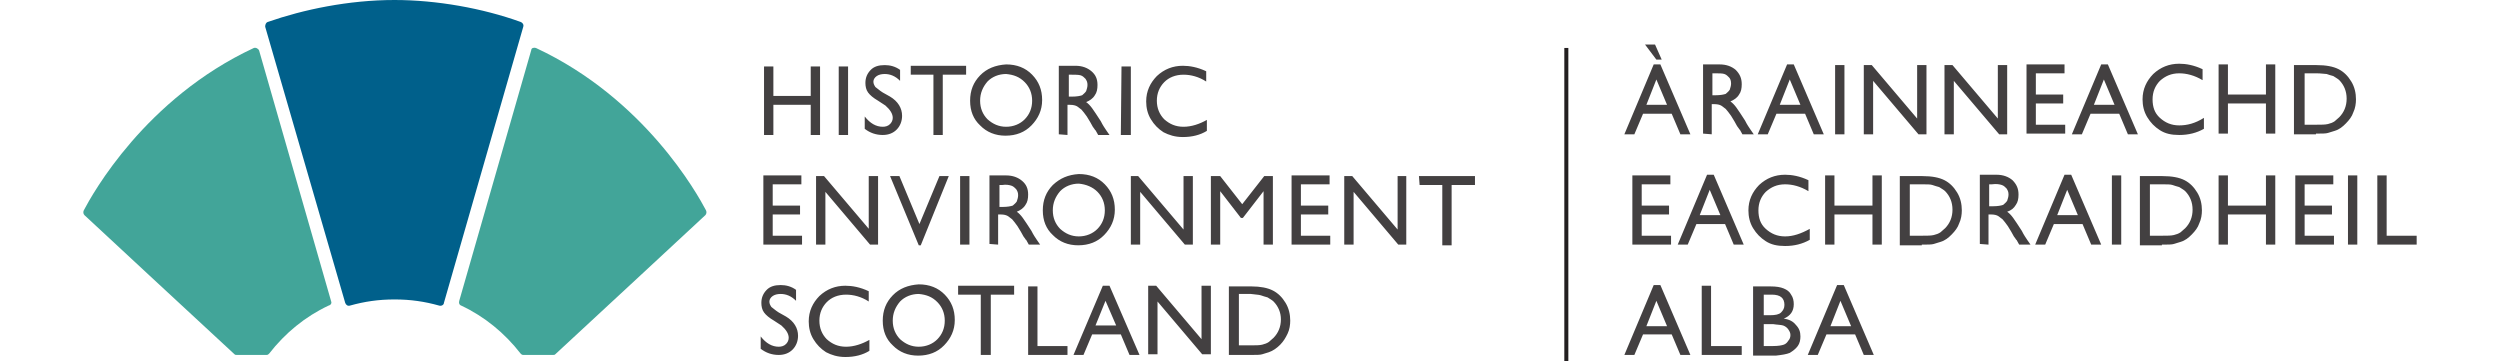 <svg width="180" height="26" viewBox="0 0 180 26" fill="none" xmlns="http://www.w3.org/2000/svg">
<path d="M31.962 21.806L37.676 1.924C37.724 1.776 37.628 1.628 37.484 1.579C34.746 0.592 31.433 0 28.408 0C25.095 0 21.83 0.691 19.285 1.579C19.14 1.628 19.093 1.776 19.093 1.924L24.855 21.806C24.903 21.954 25.047 22.053 25.191 22.004C26.247 21.708 27.256 21.56 28.408 21.56C29.561 21.56 30.569 21.708 31.625 22.004C31.769 22.053 31.962 21.954 31.962 21.806Z" fill="#00608B"/>
<path d="M23.846 21.708L18.66 3.651C18.612 3.503 18.42 3.404 18.276 3.454C10.449 7.104 6.656 13.962 6.032 15.146C5.984 15.245 5.984 15.393 6.08 15.491C7.184 16.527 13.955 22.793 16.884 25.507C16.932 25.556 16.98 25.556 17.076 25.556H19.189C19.285 25.556 19.333 25.507 19.381 25.457C20.533 23.977 21.974 22.793 23.654 22.004C23.846 21.954 23.894 21.806 23.846 21.708ZM38.588 3.454C46.415 7.104 50.209 13.962 50.833 15.146C50.881 15.245 50.881 15.393 50.785 15.491C49.68 16.527 42.91 22.793 39.981 25.507C39.933 25.556 39.885 25.556 39.788 25.556H37.676C37.58 25.556 37.532 25.507 37.484 25.457C36.331 23.977 34.891 22.793 33.21 22.004C33.066 21.954 33.018 21.806 33.066 21.658L38.252 3.602C38.252 3.454 38.444 3.404 38.588 3.454Z" fill="#42A599"/>
<path opacity="0.85" d="M90.784 21.264C90.928 21.313 91.072 21.362 91.264 21.412C91.408 21.51 91.6 21.609 91.696 21.708C92.033 22.053 92.225 22.497 92.225 22.991C92.225 23.533 92.033 23.977 91.696 24.323C91.6 24.421 91.456 24.52 91.36 24.619C91.216 24.717 91.072 24.767 90.88 24.816C90.688 24.865 90.4 24.865 90.064 24.865H89.2V21.165H90.064C90.4 21.214 90.64 21.214 90.784 21.264ZM90.016 25.556C90.448 25.556 90.736 25.556 90.88 25.507C91.024 25.457 91.216 25.408 91.36 25.359C91.648 25.26 91.936 25.063 92.177 24.816C92.417 24.569 92.561 24.323 92.705 24.027C92.849 23.731 92.897 23.385 92.897 23.089C92.897 22.645 92.801 22.201 92.561 21.806C92.321 21.412 92.033 21.116 91.648 20.918C91.264 20.721 90.736 20.622 90.112 20.622H88.479V25.556H90.016ZM86.51 24.421L83.245 20.573H82.669V25.507H83.341V21.708L86.558 25.507H87.183V20.573H86.51V24.421ZM78.876 23.434L79.596 21.658L80.364 23.434H78.876ZM77.291 25.556H78.011L78.635 24.076H80.7L81.325 25.556H82.045L79.884 20.573H79.404L77.291 25.556ZM73.978 25.556H76.859V24.915H74.698V20.622H74.026V25.556H73.978ZM68.984 21.214H70.616V25.556H71.337V21.214H73.017V20.573H68.984V21.214ZM67.495 21.757C67.831 22.102 68.023 22.547 68.023 23.089C68.023 23.632 67.831 24.076 67.495 24.421C67.159 24.767 66.679 24.964 66.151 24.964C65.622 24.964 65.19 24.767 64.806 24.421C64.47 24.076 64.278 23.632 64.278 23.089C64.278 22.547 64.47 22.102 64.806 21.708C65.142 21.362 65.622 21.165 66.151 21.165C66.679 21.214 67.111 21.362 67.495 21.757ZM64.278 21.264C63.798 21.757 63.558 22.349 63.558 23.089C63.558 23.829 63.798 24.421 64.278 24.865C64.758 25.359 65.382 25.605 66.103 25.605C66.871 25.605 67.495 25.359 67.975 24.865C68.456 24.372 68.744 23.78 68.744 23.04C68.744 22.3 68.504 21.708 68.023 21.214C67.543 20.721 66.919 20.474 66.151 20.474C65.382 20.524 64.758 20.77 64.278 21.264ZM60.917 24.964C60.34 24.964 59.908 24.767 59.524 24.421C59.188 24.076 58.996 23.632 58.996 23.089C58.996 22.547 59.188 22.102 59.524 21.757C59.86 21.412 60.34 21.214 60.917 21.214C61.445 21.214 62.021 21.362 62.549 21.708V20.968C61.925 20.672 61.349 20.573 60.869 20.573C60.148 20.573 59.524 20.82 58.996 21.313C58.516 21.806 58.228 22.398 58.228 23.139C58.228 23.582 58.324 24.027 58.564 24.421C58.804 24.816 59.092 25.112 59.476 25.359C59.86 25.556 60.292 25.704 60.869 25.704C61.541 25.704 62.117 25.556 62.597 25.26V24.471C62.069 24.767 61.493 24.964 60.917 24.964ZM56.787 24.323C56.787 24.52 56.691 24.668 56.595 24.767C56.451 24.915 56.259 24.964 56.067 24.964C55.587 24.964 55.154 24.717 54.77 24.224V25.112C55.154 25.408 55.587 25.556 56.067 25.556C56.499 25.556 56.835 25.408 57.075 25.161C57.315 24.915 57.459 24.569 57.459 24.175C57.459 23.632 57.171 23.139 56.595 22.793L56.067 22.497C55.827 22.349 55.683 22.201 55.539 22.102C55.443 21.954 55.395 21.856 55.395 21.708C55.395 21.56 55.49 21.412 55.635 21.313C55.779 21.214 55.971 21.165 56.211 21.165C56.595 21.165 56.979 21.313 57.315 21.658V20.869C56.979 20.622 56.595 20.524 56.211 20.524C55.779 20.524 55.443 20.622 55.202 20.869C54.962 21.116 54.818 21.412 54.818 21.806C54.818 22.053 54.866 22.3 55.01 22.497C55.154 22.695 55.395 22.892 55.731 23.089L56.259 23.434C56.595 23.731 56.787 24.027 56.787 24.323ZM102.212 13.321H103.845V17.662H104.517V13.321H106.198V12.679H102.164L102.212 13.321ZM100.628 16.527L97.363 12.679H96.786V17.613H97.459V13.814L100.676 17.613H101.252V12.679H100.628V16.527ZM92.993 17.613H95.778V16.971H93.665V15.442H95.634V14.801H93.665V13.271H95.73V12.63H92.993V17.613ZM89.44 14.702L87.855 12.679H87.183V17.613H87.855V13.765L89.344 15.689H89.488L90.976 13.765V17.613H91.648V12.679H91.024L89.44 14.702ZM85.214 16.527L81.949 12.679H81.421V17.613H82.093V13.814L85.31 17.613H85.886V12.679H85.214V16.527ZM79.02 13.814C79.356 14.159 79.548 14.603 79.548 15.146C79.548 15.689 79.356 16.133 79.02 16.478C78.683 16.823 78.203 17.021 77.675 17.021C77.147 17.021 76.715 16.823 76.331 16.478C75.994 16.133 75.802 15.689 75.802 15.146C75.802 14.603 75.994 14.159 76.331 13.765C76.667 13.419 77.147 13.222 77.675 13.222C78.203 13.271 78.683 13.469 79.02 13.814ZM75.802 13.321C75.322 13.814 75.082 14.406 75.082 15.146C75.082 15.886 75.322 16.478 75.802 16.922C76.282 17.416 76.907 17.662 77.627 17.662C78.395 17.662 79.02 17.416 79.5 16.922C79.98 16.429 80.268 15.837 80.268 15.097C80.268 14.357 80.028 13.765 79.548 13.271C79.068 12.778 78.443 12.531 77.675 12.531C76.907 12.581 76.331 12.827 75.802 13.321ZM72.825 13.37C72.969 13.419 73.065 13.518 73.161 13.617C73.257 13.765 73.305 13.863 73.305 14.061C73.305 14.209 73.257 14.357 73.209 14.505C73.113 14.653 73.017 14.702 72.921 14.801C72.777 14.85 72.537 14.899 72.201 14.899H71.961V13.321H72.153C72.441 13.271 72.681 13.321 72.825 13.37ZM71.865 17.613V15.442H72.057C72.297 15.442 72.441 15.492 72.537 15.541C72.633 15.59 72.729 15.689 72.873 15.787C72.969 15.886 73.113 16.084 73.257 16.281L73.497 16.675L73.689 17.021L73.834 17.218C73.834 17.268 73.882 17.268 73.882 17.268L74.074 17.613H74.89L74.65 17.268C74.554 17.119 74.41 16.922 74.266 16.626C73.978 16.182 73.786 15.886 73.641 15.689C73.497 15.492 73.353 15.344 73.209 15.245C73.449 15.146 73.689 14.998 73.834 14.751C73.978 14.554 74.026 14.307 74.026 14.011C74.026 13.567 73.882 13.271 73.594 13.025C73.305 12.778 72.921 12.63 72.441 12.63H71.241V17.564L71.865 17.613ZM69.128 17.613H69.8V12.679H69.128V17.613ZM66.199 16.133L64.758 12.679H64.086L66.151 17.662H66.295L68.311 12.679H67.639L66.199 16.133ZM62.597 16.527L59.332 12.679H58.756V17.613H59.428V13.814L62.645 17.613H63.221V12.679H62.549V16.527H62.597ZM54.962 17.613H57.747V16.971H55.635V15.442H57.603V14.801H55.635V13.271H57.699V12.63H54.962V17.613ZM85.214 9.127C84.638 9.127 84.206 8.93 83.821 8.584C83.485 8.239 83.293 7.795 83.293 7.252C83.293 6.71 83.485 6.266 83.821 5.92C84.157 5.575 84.638 5.378 85.214 5.378C85.742 5.378 86.318 5.526 86.847 5.871V5.131C86.222 4.835 85.646 4.736 85.166 4.736C84.446 4.736 83.821 4.983 83.293 5.476C82.813 5.97 82.525 6.562 82.525 7.302C82.525 7.746 82.621 8.19 82.861 8.584C83.101 8.979 83.389 9.275 83.773 9.522C84.157 9.719 84.59 9.867 85.166 9.867C85.838 9.867 86.414 9.719 86.895 9.423V8.634C86.366 8.93 85.79 9.127 85.214 9.127ZM80.7 9.719H81.421V4.786H80.748L80.7 9.719ZM77.819 5.427C77.963 5.476 78.059 5.575 78.155 5.674C78.251 5.822 78.299 5.92 78.299 6.118C78.299 6.266 78.251 6.414 78.203 6.562C78.107 6.71 78.011 6.759 77.915 6.858C77.771 6.907 77.531 6.956 77.195 6.956H76.955V5.378H77.147C77.387 5.378 77.675 5.378 77.819 5.427ZM76.859 9.719V7.548H77.051C77.291 7.548 77.435 7.598 77.531 7.647C77.627 7.696 77.723 7.795 77.867 7.894C77.963 7.992 78.107 8.19 78.251 8.387L78.491 8.782L78.683 9.127L78.828 9.324C78.828 9.374 78.876 9.374 78.876 9.374L79.068 9.719H79.884L79.644 9.374C79.548 9.226 79.404 9.028 79.26 8.732C78.972 8.288 78.779 7.992 78.635 7.795C78.491 7.598 78.347 7.45 78.203 7.351C78.443 7.252 78.683 7.104 78.828 6.858C78.972 6.66 79.02 6.414 79.02 6.118C79.02 5.674 78.876 5.378 78.587 5.131C78.299 4.884 77.915 4.736 77.435 4.736H76.234V9.67L76.859 9.719ZM73.786 5.92C74.122 6.266 74.314 6.71 74.314 7.252C74.314 7.795 74.122 8.239 73.786 8.584C73.449 8.93 72.969 9.127 72.441 9.127C71.913 9.127 71.481 8.93 71.097 8.584C70.76 8.239 70.568 7.795 70.568 7.252C70.568 6.71 70.76 6.266 71.097 5.871C71.433 5.526 71.913 5.328 72.441 5.328C72.969 5.378 73.401 5.526 73.786 5.92ZM70.568 5.427C70.088 5.92 69.848 6.512 69.848 7.252C69.848 7.992 70.088 8.584 70.568 9.028C71.049 9.522 71.673 9.769 72.393 9.769C73.161 9.769 73.786 9.522 74.266 9.028C74.746 8.535 75.034 7.943 75.034 7.203C75.034 6.463 74.794 5.871 74.314 5.378C73.834 4.884 73.209 4.638 72.441 4.638C71.673 4.687 71.049 4.934 70.568 5.427ZM65.574 5.378H67.207V9.719H67.879V5.378H69.56V4.736H65.574V5.378ZM64.278 8.486C64.278 8.683 64.182 8.831 64.086 8.93C63.942 9.078 63.75 9.127 63.558 9.127C63.077 9.127 62.645 8.88 62.261 8.387V9.275C62.645 9.571 63.077 9.719 63.558 9.719C63.99 9.719 64.326 9.571 64.566 9.324C64.806 9.078 64.95 8.732 64.95 8.338C64.95 7.795 64.662 7.302 64.086 6.956L63.558 6.66C63.318 6.512 63.173 6.364 63.029 6.266C62.933 6.118 62.885 6.019 62.885 5.871C62.885 5.723 62.981 5.575 63.126 5.476C63.27 5.378 63.462 5.328 63.702 5.328C64.086 5.328 64.47 5.476 64.806 5.822V5.032C64.47 4.786 64.086 4.687 63.702 4.687C63.27 4.687 62.933 4.786 62.693 5.032C62.453 5.279 62.309 5.575 62.309 5.97C62.309 6.216 62.357 6.463 62.501 6.66C62.645 6.858 62.885 7.055 63.221 7.252L63.75 7.598C64.086 7.894 64.278 8.19 64.278 8.486ZM60.388 9.719H61.061V4.786H60.388V9.719ZM58.372 6.907H55.683V4.786H55.01V9.719H55.683V7.548H58.372V9.719H59.044V4.786H58.372V6.907Z" fill="#231F20"/>
<path d="M112.776 3.453V26" stroke="#231F20" stroke-width="0.29"/>
<path opacity="0.85" d="M131.792 23.484L132.512 21.658L133.28 23.484H131.792ZM130.159 25.556H130.879L131.504 24.076H133.568L134.193 25.556H134.913L132.752 20.524H132.272L130.159 25.556ZM128.382 23.434C128.527 23.484 128.671 23.582 128.767 23.73C128.863 23.878 128.911 23.977 128.911 24.125C128.911 24.273 128.863 24.421 128.767 24.52C128.671 24.668 128.575 24.767 128.431 24.816C128.286 24.865 128.046 24.915 127.662 24.915H126.99V23.336H127.662C127.95 23.385 128.238 23.385 128.382 23.434ZM128.479 21.954C128.479 22.201 128.382 22.349 128.238 22.497C128.094 22.645 127.806 22.695 127.47 22.695H126.99V21.214H127.566C128.19 21.214 128.479 21.461 128.479 21.954ZM128.863 25.408C129.103 25.26 129.295 25.112 129.439 24.915C129.583 24.717 129.631 24.471 129.631 24.224C129.631 23.878 129.535 23.632 129.295 23.385C129.103 23.139 128.815 22.991 128.431 22.941C128.911 22.744 129.151 22.398 129.151 21.905C129.151 21.658 129.103 21.412 128.959 21.214C128.863 21.017 128.671 20.869 128.431 20.77C128.19 20.672 127.902 20.622 127.47 20.622H126.222V25.605H127.854C128.286 25.556 128.623 25.507 128.863 25.408ZM122.524 25.556H125.405V24.915H123.196V20.573H122.524V25.556ZM118.539 23.484L119.259 21.658L120.027 23.484H118.539ZM116.954 25.556H117.674L118.299 24.076H120.363L120.988 25.556H121.708L119.547 20.524H119.067L116.954 25.556ZM171.119 17.613H174V16.971H171.839V12.63H171.167V17.613H171.119ZM169.054 17.613H169.726V12.63H169.054V17.613ZM165.213 17.613H168.046V16.971H165.933V15.442H167.902V14.801H165.933V13.271H167.998V12.63H165.261V17.613H165.213ZM163.148 14.801H160.411V12.63H159.739V17.613H160.411V15.442H163.148V17.613H163.82V12.63H163.148V14.801ZM156.425 13.321C156.569 13.37 156.713 13.419 156.905 13.469C157.049 13.567 157.242 13.666 157.338 13.765C157.674 14.11 157.866 14.554 157.866 15.097C157.866 15.639 157.674 16.084 157.338 16.429C157.242 16.527 157.098 16.626 157.001 16.725C156.857 16.823 156.713 16.873 156.521 16.922C156.329 16.971 156.041 16.971 155.705 16.971H154.793V13.271H155.657C156.041 13.271 156.281 13.271 156.425 13.321ZM155.657 17.613C156.089 17.613 156.377 17.613 156.521 17.564C156.665 17.514 156.857 17.465 157.001 17.416C157.338 17.317 157.578 17.119 157.818 16.873C158.058 16.626 158.25 16.38 158.346 16.084C158.49 15.787 158.538 15.442 158.538 15.146C158.538 14.702 158.442 14.258 158.202 13.863C157.962 13.469 157.674 13.173 157.29 12.975C156.905 12.778 156.377 12.679 155.705 12.679H154.072V17.662H155.657V17.613ZM152.056 17.613H152.728V12.63H152.056V17.613ZM148.118 15.491L148.838 13.666L149.607 15.491H148.118ZM146.533 17.613H147.254L147.878 16.133H149.943L150.567 17.613H151.287L149.126 12.581H148.646L146.533 17.613ZM144.133 13.321C144.277 13.37 144.373 13.469 144.469 13.567C144.565 13.715 144.613 13.814 144.613 14.011C144.613 14.159 144.565 14.307 144.517 14.455C144.421 14.603 144.325 14.653 144.229 14.751C144.085 14.801 143.844 14.85 143.508 14.85H143.22V13.271H143.412C143.748 13.222 143.988 13.271 144.133 13.321ZM143.172 17.613V15.442H143.364C143.604 15.442 143.748 15.491 143.844 15.541C143.94 15.59 144.036 15.689 144.181 15.787C144.277 15.886 144.421 16.084 144.565 16.281L144.805 16.675L144.997 17.021L145.141 17.218C145.141 17.267 145.189 17.267 145.189 17.267L145.381 17.613H146.197L145.957 17.267C145.861 17.119 145.717 16.922 145.573 16.626C145.285 16.182 145.093 15.886 144.949 15.689C144.805 15.492 144.661 15.343 144.517 15.245C144.805 15.146 144.997 14.998 145.141 14.751C145.285 14.554 145.333 14.307 145.333 14.011C145.333 13.567 145.189 13.271 144.901 12.975C144.613 12.729 144.229 12.581 143.748 12.581H142.548V17.564L143.172 17.613ZM139.139 13.321C139.283 13.37 139.427 13.419 139.619 13.469C139.763 13.567 139.955 13.666 140.051 13.765C140.387 14.11 140.579 14.554 140.579 15.097C140.579 15.639 140.387 16.084 140.051 16.429C139.955 16.527 139.811 16.626 139.715 16.725C139.571 16.823 139.427 16.873 139.235 16.922C139.043 16.971 138.754 16.971 138.418 16.971H137.506V13.271H138.37C138.754 13.271 138.995 13.271 139.139 13.321ZM138.37 17.613C138.802 17.613 139.091 17.613 139.235 17.564C139.379 17.514 139.571 17.465 139.715 17.416C140.051 17.317 140.291 17.119 140.531 16.873C140.771 16.626 140.963 16.38 141.059 16.084C141.203 15.787 141.251 15.442 141.251 15.146C141.251 14.702 141.155 14.258 140.915 13.863C140.675 13.469 140.387 13.173 140.003 12.975C139.619 12.778 139.091 12.679 138.418 12.679H136.786V17.662H138.37V17.613ZM134.817 14.801H132.08V12.63H131.408V17.613H132.08V15.442H134.817V17.613H135.489V12.63H134.817V14.801ZM128.527 17.021C127.95 17.021 127.518 16.823 127.134 16.478C126.75 16.133 126.606 15.689 126.606 15.146C126.606 14.603 126.798 14.159 127.134 13.814C127.518 13.469 127.95 13.271 128.527 13.271C129.055 13.271 129.631 13.419 130.207 13.765V12.975C129.583 12.679 129.007 12.581 128.527 12.581C127.806 12.581 127.182 12.827 126.654 13.321C126.174 13.814 125.886 14.406 125.886 15.146C125.886 15.59 125.982 16.034 126.222 16.429C126.462 16.823 126.75 17.119 127.134 17.366C127.518 17.613 127.95 17.712 128.527 17.712C129.199 17.712 129.775 17.564 130.303 17.267V16.478C129.679 16.823 129.103 17.021 128.527 17.021ZM122.38 15.491L123.1 13.666L123.869 15.491H122.38ZM120.796 17.613H121.516L122.14 16.133H124.205L124.829 17.613H125.549L123.389 12.581H122.908L120.796 17.613ZM117.482 17.613H120.315V16.971H118.203V15.442H120.171V14.801H118.203V13.271H120.267V12.63H117.53V17.613H117.482ZM167.518 5.328C167.662 5.378 167.806 5.427 167.998 5.476C168.142 5.575 168.334 5.674 168.43 5.772C168.766 6.118 168.958 6.562 168.958 7.104C168.958 7.647 168.766 8.091 168.43 8.436C168.334 8.535 168.19 8.634 168.094 8.732C167.95 8.831 167.806 8.88 167.614 8.93C167.421 8.979 167.133 8.979 166.797 8.979H165.933V5.279H166.797C167.133 5.279 167.373 5.328 167.518 5.328ZM166.749 9.62C167.181 9.62 167.469 9.62 167.614 9.571C167.758 9.522 167.95 9.472 168.094 9.423C168.43 9.324 168.67 9.127 168.91 8.88C169.15 8.634 169.342 8.387 169.438 8.091C169.582 7.795 169.63 7.45 169.63 7.154C169.63 6.71 169.534 6.266 169.294 5.871C169.054 5.476 168.766 5.18 168.382 4.983C167.998 4.786 167.469 4.687 166.797 4.687H165.165V9.67H166.749V9.62ZM163.148 6.808H160.411V4.638H159.739V9.62H160.411V7.45H163.148V9.62H163.82V4.638H163.148V6.808ZM156.905 9.028C156.329 9.028 155.897 8.831 155.513 8.486C155.129 8.14 154.985 7.696 154.985 7.154C154.985 6.611 155.177 6.167 155.513 5.822C155.897 5.476 156.329 5.279 156.905 5.279C157.434 5.279 158.01 5.427 158.586 5.772V4.983C157.962 4.687 157.386 4.588 156.905 4.588C156.185 4.588 155.561 4.835 155.033 5.328C154.553 5.822 154.264 6.414 154.264 7.154C154.264 7.598 154.36 8.042 154.601 8.436C154.841 8.831 155.129 9.127 155.513 9.374C155.897 9.62 156.329 9.719 156.905 9.719C157.578 9.719 158.154 9.571 158.682 9.275V8.486C158.058 8.88 157.482 9.028 156.905 9.028ZM150.759 7.548L151.479 5.723L152.248 7.548H150.759ZM149.174 9.67H149.895L150.519 8.19H152.584L153.208 9.67H153.928L151.767 4.638H151.287L149.174 9.67ZM145.861 9.62H148.694V8.979H146.581V7.45H148.55V6.808H146.581V5.279H148.646V4.638H145.909V9.62H145.861ZM143.844 8.535L140.579 4.687H140.003V9.67H140.675V5.822L143.94 9.67H144.517V4.687H143.844V8.535ZM138.034 8.535L134.769 4.687H134.193V9.67H134.865V5.822L138.13 9.67H138.706V4.687H138.034V8.535ZM132.128 9.67H132.8V4.687H132.128V9.67ZM128.142 7.548L128.863 5.723L129.631 7.548H128.142ZM126.558 9.67H127.278L127.902 8.19H129.967L130.591 9.67H131.312L129.151 4.638H128.671L126.558 9.67ZM124.157 5.328C124.301 5.378 124.397 5.476 124.493 5.575C124.589 5.674 124.637 5.822 124.637 6.019C124.637 6.167 124.589 6.315 124.541 6.463C124.445 6.611 124.349 6.66 124.253 6.759C124.109 6.808 123.869 6.858 123.533 6.858H123.293V5.279H123.485C123.773 5.279 124.013 5.279 124.157 5.328ZM123.245 9.67V7.499H123.437C123.677 7.499 123.821 7.548 123.917 7.598C124.013 7.647 124.109 7.746 124.253 7.844C124.349 7.943 124.493 8.14 124.637 8.338L124.877 8.732L125.069 9.078L125.213 9.275C125.213 9.324 125.261 9.324 125.261 9.324L125.453 9.67H126.27L126.03 9.324C125.934 9.176 125.789 8.979 125.645 8.683C125.357 8.239 125.165 7.943 125.021 7.746C124.877 7.548 124.733 7.4 124.589 7.302C124.829 7.203 125.069 7.055 125.213 6.808C125.357 6.611 125.405 6.364 125.405 6.068C125.405 5.624 125.261 5.328 124.973 5.032C124.685 4.786 124.301 4.638 123.821 4.638H122.62V9.62L123.245 9.67ZM118.443 3.207L119.259 4.292H119.643L119.163 3.207H118.443ZM118.539 7.548L119.259 5.723L120.027 7.548H118.539ZM116.954 9.67H117.674L118.299 8.19H120.363L120.988 9.67H121.708L119.547 4.638H119.067L116.954 9.67Z" fill="#231F20"/>
</svg>
